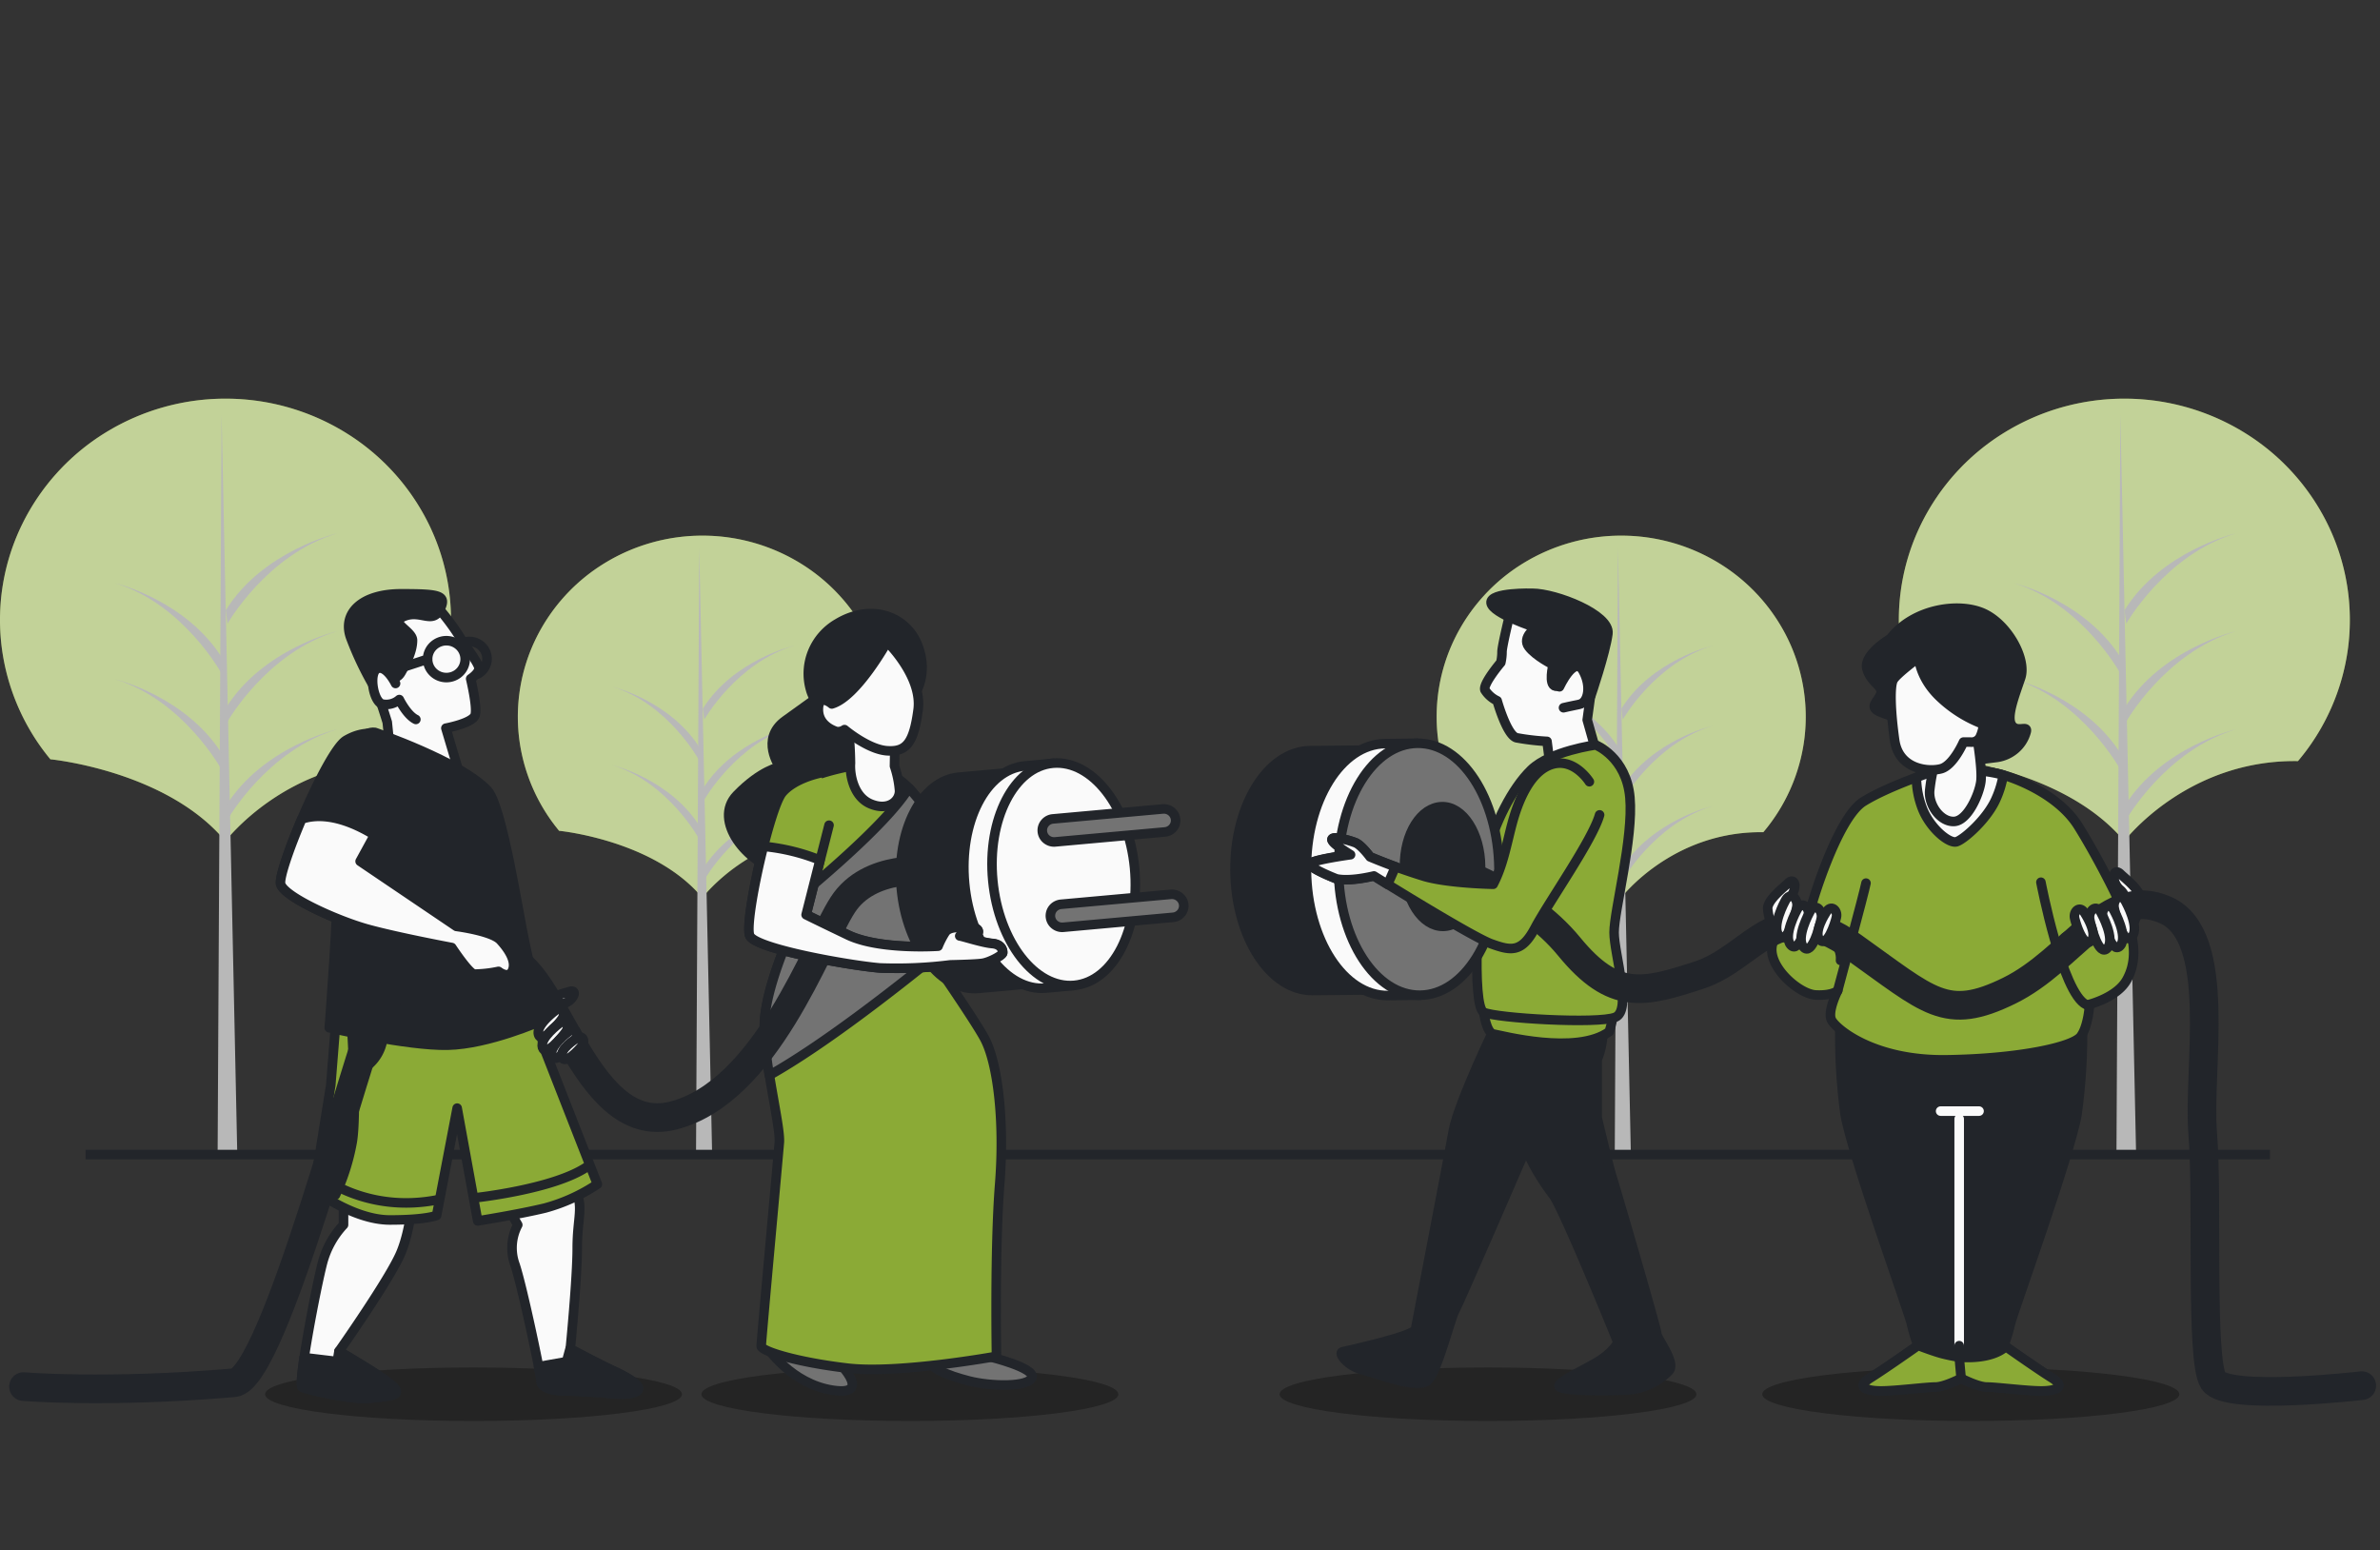 <svg xmlns="http://www.w3.org/2000/svg" width="261" height="170" fill="none"><rect width="100%" height="100%" fill="#333333" stroke="none"/><path fill="#8BAA36" d="M213.785 83.261s12.723 1.236 19.168 8.974c0 0 6.816-8.963 19.051-8.778a24.033 24.033 0 0 0 5.49-12.396 23.85 23.85 0 0 0-2.124-13.354 24.406 24.406 0 0 0-9.077-10.167 25.08 25.08 0 0 0-13.214-3.825 25.083 25.083 0 0 0-13.249 3.704 24.418 24.418 0 0 0-9.173 10.084 23.846 23.846 0 0 0-2.25 13.334 24.028 24.028 0 0 0 5.372 12.446l.006-.022Z"/><path fill="#FAFAFA" d="M213.785 83.261s12.723 1.236 19.168 8.974c0 0 6.816-8.963 19.051-8.778a24.033 24.033 0 0 0 5.49-12.396 23.85 23.85 0 0 0-2.124-13.354 24.406 24.406 0 0 0-9.077-10.167 25.08 25.08 0 0 0-13.214-3.825 25.083 25.083 0 0 0-13.249 3.704 24.418 24.418 0 0 0-9.173 10.084 23.846 23.846 0 0 0-2.25 13.334 24.028 24.028 0 0 0 5.372 12.446l.006-.022Z" opacity=".5"/><path fill="#B8B8B8" d="m232.527 45.425-.427 80.889h2.148l-1.721-80.889Z"/><path fill="#B8B8B8" d="M233.173 89.877s4.291-7.585 12.024-9.905c0 0-8.16 1.9-12.213 8.43l.189 1.475ZM233.173 68.389s4.291-7.586 12.024-9.906c0 0-8.16 1.895-12.213 8.43l.189 1.476ZM233.173 79.122s4.291-7.586 12.024-9.906c0 0-8.16 1.9-12.213 8.43l.189 1.476ZM232.535 73.862s-4.147-7.58-11.607-9.9c0 0 7.877 1.895 11.812 8.43l-.205 1.47ZM232.535 84.399s-4.147-7.586-11.607-9.9c0 0 7.877 1.895 11.812 8.424l-.205 1.476Z"/><path fill="#8BAA36" d="M5.55 83.261s12.723 1.237 19.168 8.975c0 0 6.817-8.964 19.052-8.779a24.034 24.034 0 0 0 5.49-12.396 23.85 23.85 0 0 0-2.124-13.353 24.41 24.41 0 0 0-9.077-10.168 25.079 25.079 0 0 0-13.214-3.825 25.086 25.086 0 0 0-13.25 3.705 24.423 24.423 0 0 0-9.173 10.084 23.854 23.854 0 0 0-2.25 13.334 24.024 24.024 0 0 0 5.373 12.445l.005-.022Z"/><path fill="#FAFAFA" d="M5.55 83.261s12.723 1.237 19.168 8.975c0 0 6.817-8.964 19.052-8.779a24.034 24.034 0 0 0 5.49-12.396 23.85 23.85 0 0 0-2.124-13.353 24.41 24.41 0 0 0-9.077-10.168 25.079 25.079 0 0 0-13.214-3.825 25.086 25.086 0 0 0-13.25 3.705 24.423 24.423 0 0 0-9.173 10.084 23.854 23.854 0 0 0-2.25 13.334 24.024 24.024 0 0 0 5.373 12.445l.005-.022Z" opacity=".5"/><path fill="#B8B8B8" d="m24.3 45.425-.433 80.889h2.148L24.3 45.425Z"/><path fill="#B8B8B8" d="M24.95 89.878s4.291-7.586 12.024-9.906c0 0-8.16 1.9-12.212 8.43l.189 1.476ZM24.95 68.39s4.291-7.587 12.024-9.906c0 0-8.16 1.895-12.212 8.43l.189 1.475ZM24.95 79.122s4.291-7.585 12.024-9.905c0 0-8.16 1.9-12.212 8.43l.189 1.475ZM24.303 73.862s-4.147-7.58-11.608-9.9c0 0 7.877 1.895 11.813 8.43l-.205 1.47ZM24.303 84.4s-4.147-7.586-11.608-9.9c0 0 7.877 1.894 11.813 8.424l-.205 1.475Z"/><path fill="#8BAA36" d="M162.092 91.103s10.414 1.007 15.687 7.34c0 0 5.579-7.335 15.593-7.188a19.672 19.672 0 0 0 4.49-10.146c.486-3.73-.117-7.52-1.741-10.928a19.981 19.981 0 0 0-7.431-8.318 20.524 20.524 0 0 0-10.814-3.128 20.535 20.535 0 0 0-10.843 3.034 19.986 19.986 0 0 0-7.505 8.253 19.524 19.524 0 0 0-1.839 10.912 19.667 19.667 0 0 0 4.397 10.185l.006-.016Z"/><path fill="#FAFAFA" d="M162.092 91.103s10.414 1.007 15.687 7.34c0 0 5.579-7.335 15.593-7.188a19.672 19.672 0 0 0 4.49-10.146c.486-3.73-.117-7.52-1.741-10.928a19.981 19.981 0 0 0-7.431-8.318 20.524 20.524 0 0 0-10.814-3.128 20.535 20.535 0 0 0-10.843 3.034 19.986 19.986 0 0 0-7.505 8.253 19.524 19.524 0 0 0-1.839 10.912 19.667 19.667 0 0 0 4.397 10.185l.006-.016Z" opacity=".5"/><path fill="#B8B8B8" d="m177.432 60.106-.35 66.207h1.76l-1.41-66.207Z"/><path fill="#B8B8B8" d="M177.962 96.493s3.52-6.208 9.842-8.108c0 0-6.661 1.552-9.992 6.9l.15 1.208ZM177.962 78.904s3.52-6.207 9.842-8.102c0 0-6.661 1.551-9.992 6.894l.15 1.209ZM177.962 87.699s3.52-6.208 9.842-8.109c0 0-6.661 1.552-9.992 6.9l.15 1.209ZM177.439 83.386s-3.391-6.208-9.498-8.103c0 0 6.445 1.552 9.67 6.894l-.172 1.21ZM177.439 92.006s-3.391-6.208-9.498-8.103c0 0 6.445 1.552 9.67 6.9l-.172 1.203Z"/><path fill="#8BAA36" d="M61.334 91.103s10.414 1.007 15.687 7.34c0 0 5.551-7.335 15.593-7.188a19.669 19.669 0 0 0 4.49-10.145 19.52 19.52 0 0 0-1.74-10.928 19.978 19.978 0 0 0-7.431-8.32 20.526 20.526 0 0 0-10.815-3.127 20.53 20.53 0 0 0-10.842 3.034 19.988 19.988 0 0 0-7.506 8.253 19.522 19.522 0 0 0-1.84 10.913 19.661 19.661 0 0 0 4.398 10.184l.006-.016Z"/><path fill="#FAFAFA" d="M61.334 91.103s10.414 1.007 15.687 7.34c0 0 5.551-7.335 15.593-7.188a19.669 19.669 0 0 0 4.49-10.145 19.52 19.52 0 0 0-1.74-10.928 19.978 19.978 0 0 0-7.431-8.32 20.526 20.526 0 0 0-10.815-3.127 20.53 20.53 0 0 0-10.842 3.034 19.988 19.988 0 0 0-7.506 8.253 19.522 19.522 0 0 0-1.84 10.913 19.661 19.661 0 0 0 4.398 10.184l.006-.016Z" opacity=".5"/><path fill="#B8B8B8" d="m76.68 60.107-.35 66.207h1.76l-1.41-66.207Z"/><path fill="#B8B8B8" d="M77.234 96.494s3.52-6.208 9.842-8.109c0 0-6.661 1.552-9.992 6.9l.15 1.209ZM77.234 78.905s3.52-6.208 9.842-8.103c0 0-6.661 1.552-9.992 6.894l.15 1.209ZM77.234 87.699s3.52-6.208 9.842-8.108c0 0-6.661 1.552-9.992 6.899l.15 1.209ZM76.68 83.386s-3.386-6.208-9.493-8.075c0 0 6.445 1.551 9.67 6.894l-.177 1.181ZM76.68 92.007s-3.392-6.208-9.498-8.103c0 0 6.444 1.552 9.67 6.9l-.172 1.203Z"/><path stroke="#22252A" stroke-miterlimit="10" stroke-width="1.047" d="M9.379 126.602H248.93"/><path fill="#000" d="M74.787 152.882c0 1.634-10.23 2.935-22.86 2.935-12.628 0-22.859-1.312-22.859-2.935s10.236-2.935 22.86-2.935c12.623 0 22.859 1.318 22.859 2.935ZM122.642 152.882c0 1.633-10.236 2.935-22.859 2.935-12.623 0-22.86-1.312-22.86-2.935s10.237-2.935 22.86-2.935 22.859 1.317 22.859 2.935ZM186.037 152.882c0 1.633-10.23 2.935-22.853 2.935-12.624 0-22.86-1.312-22.86-2.935s10.231-2.935 22.86-2.935c12.628 0 22.853 1.317 22.853 2.935ZM238.995 152.882c0 1.633-10.236 2.935-22.86 2.935-12.623 0-22.881-1.312-22.881-2.935s10.236-2.935 22.859-2.935c12.623 0 22.882 1.317 22.882 2.935Z" opacity=".3"/><path fill="#FAFAFA" stroke="#22252A" stroke-linecap="round" stroke-linejoin="round" stroke-width="1.047" d="M165.656 67.017s-.939 3.812-.939 4.454c0 .398-.045.794-.133 1.182 0 0-2.004 2.358-1.737 3.011.324.509.787.916 1.337 1.177 0 0 1.066 3.812 2.138 4.062 1.1.202 2.213.333 3.33.392l.4 3.142 5.34-.784-1.332-4.716.555-4.062s.933-1.7 0-4.45-2.937-2.88-4.274-2.88a46.971 46.971 0 0 1-4.685-.528Z"/><path fill="#22252A" stroke="#22252A" stroke-linecap="round" stroke-linejoin="round" stroke-width="1.047" d="M168.053 65.056s-4.674-.136-4.54 1.046c.133 1.181 4.94 2.723 4.94 2.723s-1.604 1.045-.805 2.096c.799 1.051 2.67 1.966 2.67 1.966s-.555 2.227.272 2.358c.827.13 1.332-1.051 1.466-1.443.133-.392 1.604-.262 2.004.784.226.543.361 1.119.399 1.704 0 0 1.605-4.715 1.871-6.812.266-2.096-5.74-4.422-8.277-4.422Z"/><path fill="#FAFAFA" d="M171.016 75.31s1.615-3.485 2.581-1.77c.966 1.716.555 3.502-.394 3.692-.949.191-1.743.376-1.743.376"/><path stroke="#22252A" stroke-linecap="round" stroke-linejoin="round" stroke-width="1.047" d="M171.016 75.31s1.615-3.485 2.581-1.77c.966 1.716.555 3.502-.394 3.692-.949.191-1.743.376-1.743.376"/><path fill="#22252A" stroke="#22252A" stroke-linecap="round" stroke-linejoin="round" stroke-width="1.047" d="M164.45 111.681c-.261.3-4.541 9.301-5.074 12.313-.533 3.011-4.002 20.96-4.141 21.744-.139.784-7.472 2.358-8.01 2.489-.539.13.555 1.573 2.137 1.965 1.582.392 6.145 2.228 7.216 1.177 1.072-1.051 2.537-6.944 2.937-7.597.4-.653 7.916-18.025 7.916-18.025s3.852-8.337 4.652-9.127c.799-.789-.95-4.28-1.621-5.331-.672-1.051-4.142-1.704-6.012.392Z"/><path fill="#22252A" stroke="#22252A" stroke-linecap="round" stroke-linejoin="round" stroke-width="1.047" d="M163.652 111.795s1.87 8.779 2.803 11.921a24.927 24.927 0 0 0 3.886 7.335c1.071 1.443 6.278 14.158 6.278 14.158l.799 1.966s-.266.784-1.732 1.83c-1.465 1.045-5.612 2.75-4.541 3.147 1.072.398 5.341.393 7.345.262a6.996 6.996 0 0 0 4.535-2.097c.805-.92-1.332-3.539-1.332-4.062 0-.523-4.674-16.5-4.941-17.29-.266-.789-1.604-6.415-1.604-6.415v-6.398s.671-1.176.671-3.812-2.003-3.148-2.003-3.148l-10.953 1.051.789 1.552Z"/><path fill="#8BAA36" stroke="#22252A" stroke-linecap="round" stroke-linejoin="round" stroke-width="1.047" d="M162.719 111.028s.272 2.227 1.071 2.358c.799.13 9.076 2.357 12.684-.262 0 0 .666-1.966.267-2.488-.4-.523-1.338-.262-6.14-.262-4.801 0-7.882 0-7.882.654Z"/><path fill="#8BAA36" stroke="#22252A" stroke-linecap="round" stroke-linejoin="round" stroke-width="1.047" d="M174.992 81.687s-4.941.654-7.078 2.723c-2.137 2.07-4.002 5.897-4.935 9.432-.932 3.534-1.604 16.505-.272 17.159 1.333.653 12.551 1.312 14.433.544 1.882-.768-.133-6.943-.133-9.301 0-2.358 2.137-10.347 1.737-14.796-.399-4.449-3.752-5.76-3.752-5.76Z"/><path fill="#22252A" stroke="#22252A" stroke-linecap="round" stroke-linejoin="round" stroke-width="1.047" d="M157.168 95.301c-.061-5.391-2.304-9.993-5.285-11.98v-1.09l-8.215.082c-4.624.05-8.327 5.99-8.233 13.233.095 7.243 3.886 13.108 8.516 13.069l8.215-.081v-1.089c2.887-2.108 5.03-6.753 5.002-12.144Z"/><path fill="#FAFAFA" stroke="#22252A" stroke-linecap="round" stroke-linejoin="round" stroke-width="1.047" d="M160.855 95.263c-.061-5.663-2.287-10.5-5.418-12.601v-1.16l-3.52.038c-4.862.049-8.731 6.273-8.648 13.902.083 7.63 4.085 13.772 8.948 13.723l3.52-.038v-1.154c3.058-2.168 5.179-7.069 5.118-12.71Z"/><path fill="#737373" stroke="#22252A" stroke-linecap="round" stroke-linejoin="round" stroke-width="1.047" d="M164.383 95.225c.083 7.624-3.791 13.853-8.649 13.902-4.857.049-8.881-6.093-8.948-13.717-.067-7.624 3.791-13.854 8.649-13.908 4.857-.055 8.854 6.094 8.948 13.723Z"/><path fill="#22252A" stroke="#22252A" stroke-linecap="round" stroke-linejoin="round" stroke-width="1.047" d="M162.367 94.99c.039 3.61-1.798 6.562-4.102 6.59-2.304.027-4.202-2.892-4.241-6.535-.039-3.643 1.799-6.535 4.102-6.59 2.304-.054 4.202 2.92 4.241 6.535ZM227.782 122.142c.459-3.357.654-6.743.583-10.129-1.804.817-12.329 1.117-13.295 1.138-.965.022-11.49-.321-13.294-1.138-.08 3.385.106 6.772.555 10.129.727 4.416 7.122 22.098 7.266 22.953.187.825.43 1.636.727 2.429 0 0-3.636 2.565-5.234 3.561-1.599.997-.433 1.427 1.165 1.427 1.599 0 4.941-.43 5.957-.43.899 0 2.464-.768 2.831-.953.366.185 1.932.953 2.825.953 1.022 0 4.363.43 5.962.43 1.599 0 2.776-.43 1.166-1.427-1.61-.996-5.235-3.561-5.235-3.561.297-.793.54-1.604.727-2.429.172-.871 6.567-18.553 7.294-22.953Z"/><path fill="#8BAA36" stroke="#22252A" stroke-linecap="round" stroke-linejoin="round" stroke-width="1.047" d="M212.87 84.29s-5.623 1.802-8.527 3.61c-2.903 1.808-5.817 11.6-5.817 11.98a12.096 12.096 0 0 1-.677 1.993s-2.909-.664-3.486 1.71c-.578 2.375 2.903 5.419 4.746 5.517 1.843.098 2.42-.474 2.42-.474s-1.16 2.282-.677 3.229c.483.948 4.557 4.471 12.601 4.357 8.043-.115 13.877-1.427 14.727-2.565.849-1.138.971-3.518.971-3.518s3.003-.762 4.069-2.663c1.066-1.9.872-3.899.289-5.892-.583-1.993-3.586-7.782-5.618-11.016-2.032-3.235-6.3-5.038-8.326-5.61-2.027-.571-5.341-.658-6.695-.658Z"/><path fill="#FAFAFA" stroke="#22252A" stroke-linecap="round" stroke-linejoin="round" stroke-width="1.047" d="M214.575 92.295c.805-.262 3.331-2.462 4.302-4.662.385-.842.655-1.73.805-2.64l-.127-.039c-2.032-.572-5.329-.664-6.662-.664 0 0-1.177.375-2.731.958a9.645 9.645 0 0 0 .666 3.442c.877 2.2 2.965 3.872 3.747 3.605Z"/><path stroke="#22252A" stroke-linecap="round" stroke-linejoin="round" stroke-width="1.047" d="M223.814 96.738s2.326 12.171 4.963 13.424M201.529 108.626s2.909-10.744 3.103-11.79"/><path stroke="#22252A" stroke-linecap="round" stroke-linejoin="round" stroke-width="1.047" d="M227.573 102.238s-1.61.354-1.61 1.498M200.225 102.413s1.793 1.143 1.615 2.902"/><path fill="#8BAA36" stroke="#22252A" stroke-linecap="round" stroke-linejoin="round" stroke-width="1.047" d="M212.237 152.092c.9 0 2.465-.768 2.831-.953.367.185 1.932.953 2.826.953 1.021 0 4.363.43 5.962.43 1.598 0 2.775-.43 1.165-1.426-1.393-.866-4.313-2.914-5.057-3.437-1.715 1.536-5.107 1.155-5.107 1.155a17.877 17.877 0 0 1-2.037-.425c-1.016-.289-2.47-.855-2.47-.855s-3.636 2.565-5.235 3.562c-1.598.996-.433 1.426 1.166 1.426s4.94-.43 5.956-.43Z"/><path stroke="#FAFAFA" stroke-linecap="round" stroke-linejoin="round" stroke-width="1.047" d="M214.852 147.556v-24.865"/><path stroke="#22252A" stroke-linecap="round" stroke-linejoin="round" stroke-width="1.047" d="m215.062 151.111-.21-2.325v-1.23"/><path stroke="#FAFAFA" stroke-linecap="round" stroke-linejoin="round" stroke-width="1.047" d="M212.816 121.837h4.214"/><path fill="#22252A" stroke="#22252A" stroke-linecap="round" stroke-linejoin="round" stroke-width="1.047" d="M207.309 70.022s-3.02 1.776-2.57 3.333c.45 1.557 1.815 1.857 1.515 2.723-.299.866-1.348 1.41-.155 1.955.68.298 1.391.523 2.121.67 0 0 1.11 3.779 3.019 4.443 1.91.665 5.218.224 7.561-.07a3.954 3.954 0 0 0 2.147-.891 3.83 3.83 0 0 0 1.25-1.93c.228-.812-.982.152-1.587-.741-.606-.893.305-3.186.982-5.19.677-2.004-1.36-5.783-4.002-7.04-2.643-1.259-7.689-.6-10.281 2.738Z"/><path fill="#FAFAFA" stroke="#22252A" stroke-linecap="round" stroke-linejoin="round" stroke-width="1.047" d="M212.388 82.934a19.695 19.695 0 0 0-.777 3.812c-.1 1.633 1.26 3.425 2.714 3.327 1.454-.098 2.709-2.946 2.903-4.356.195-1.41-.483-5.228-.483-5.228s-2.22.098-3.103.855a5.283 5.283 0 0 0-1.254 1.59Z"/><path fill="#FAFAFA" stroke="#22252A" stroke-linecap="round" stroke-linejoin="round" stroke-width="1.047" d="M210.418 72.097s.072 2.222 2.342 4.357a14.077 14.077 0 0 0 4.757 2.968 4.027 4.027 0 0 1-.377 1.404 1.043 1.043 0 0 1-.441.434 1.066 1.066 0 0 1-.614.111h-.76s-1.111 2.554-2.454 2.924c-1.343.37-4.646.115-5.101-3.147-.456-3.262-.528-5.93-.15-6.6.377-.67 2.798-2.45 2.798-2.45ZM234.166 100.795c.344-.681.553-1.42.616-2.178 0-.991-1.877-2.412-2.221-2.766-.344-.354-.688-.316-.76.18a2.024 2.024 0 0 0 .649 1.487c.282.216.486.516.583.854.033.245-.622 1.448-.294 2.227.327.779 1.249 1.013 1.427.196Z"/><path stroke="#22252A" stroke-linecap="round" stroke-linejoin="round" stroke-width="3.142" d="M158.992 95.236s8.171 2.564 13.084 8.555c4.913 5.99 8.138 5.129 14.244 3.136 6.106-1.993 8.432-9.127 16.864-3.136 8.432 5.99 10.175 8.266 17.153 4.846 6.978-3.42 10.753-11.692 17.153-8.844 6.4 2.849 3.486 17.426 4.069 24.506.583 7.079-.294 24.815 1.16 27.097 1.454 2.281 16.281.544 16.281.544"/><path fill="#8BAA36" d="M174.296 85.717s-1.627-2.603-4.025-1.922c-2.537.718-3.847 4.274-4.441 6.49-.594 2.217-.993 4.613-2.081 6.677 0 0-4.808-.082-7.489-.844a64.081 64.081 0 0 1-6.028-2.178s-.95-1.302-1.621-1.558c-.672-.256-2.415-.757-2.543-.365-.127.392 2.021 1.683 2.021 1.683s-3.997.545-4.396.964c-.4.42 2.825 1.672 2.825 1.672s1.205.38 4.136-.305c0 0 10.752 6.698 12.895 7.466 2.142.767 3.33 1.012 4.79-1.754s6.306-9.628 7.078-12.388"/><path stroke="#22252A" stroke-linecap="round" stroke-linejoin="round" stroke-width="1.047" d="M174.296 85.717s-1.627-2.603-4.025-1.922c-2.537.718-3.847 4.274-4.441 6.49-.594 2.217-.993 4.613-2.081 6.677 0 0-4.808-.082-7.489-.844a64.081 64.081 0 0 1-6.028-2.178s-.95-1.302-1.621-1.558c-.672-.256-2.415-.757-2.543-.365-.127.392 2.021 1.683 2.021 1.683s-3.997.545-4.396.964c-.4.42 2.825 1.672 2.825 1.672s1.205.38 4.136-.305c0 0 10.752 6.698 12.895 7.466 2.142.767 3.33 1.012 4.79-1.754s6.306-9.628 7.078-12.388"/><path fill="#FAFAFA" stroke="#22252A" stroke-linecap="round" stroke-linejoin="round" stroke-width="1.047" d="M153.025 95.05c-1.571-.577-2.776-1.089-2.776-1.089s-.949-1.301-1.621-1.557c-.671-.256-2.414-.757-2.542-.365-.128.392 2.021 1.683 2.021 1.683s-3.997.544-4.397.964c-.4.419 2.826 1.671 2.826 1.671s1.204.382 4.135-.305l1.504.931.85-1.933ZM194.466 101.797a5.878 5.878 0 0 1-.616-2.178c0-.991 1.881-2.407 2.22-2.76.339-.355.683-.317.755.179.001.278-.056.553-.168.81a2.04 2.04 0 0 1-.481.677 1.658 1.658 0 0 0-.583.854c-.034.24.621 1.449.294 2.228-.328.778-1.244 1.002-1.421.19Z"/><path fill="#FAFAFA" stroke="#22252A" stroke-linecap="round" stroke-linejoin="round" stroke-width="1.047" d="M195.76 98.808s-1.548 2.804-.649 3.812c.899 1.007 1.771-2.266 1.937-3.17.167-.904-.716-1.813-1.288-.642Z"/><path fill="#FAFAFA" stroke="#22252A" stroke-linecap="round" stroke-linejoin="round" stroke-width="1.047" d="M197.036 99.815s-1.549 2.805-.65 3.812c.899 1.007 1.771-2.265 1.938-3.169.166-.904-.717-1.846-1.288-.643Z"/><path fill="#FAFAFA" stroke="#22252A" stroke-linecap="round" stroke-linejoin="round" stroke-width="1.047" d="M198.442 100.049s-1.549 2.805-.65 3.812c.9 1.008 1.771-2.265 1.938-3.169.166-.904-.716-1.819-1.288-.643Z"/><path fill="#FAFAFA" stroke="#22252A" stroke-linecap="round" stroke-linejoin="round" stroke-width="1.047" d="M200.24 100.071s-1.443 2.178-.655 3c.788.823 1.638-1.764 1.804-2.51.167-.746-.616-1.47-1.149-.49ZM233.138 98.917s1.549 2.804.65 3.812c-.899 1.007-1.771-2.271-1.937-3.175-.167-.904.716-1.813 1.287-.637Z"/><path fill="#FAFAFA" stroke="#22252A" stroke-linecap="round" stroke-linejoin="round" stroke-width="1.047" d="M231.861 99.897s1.549 2.804.65 3.812c-.9 1.007-1.771-2.271-1.938-3.175-.166-.904.716-1.808 1.288-.637Z"/><path fill="#FAFAFA" stroke="#22252A" stroke-linecap="round" stroke-linejoin="round" stroke-width="1.047" d="M230.446 100.158s1.549 2.805.65 3.812c-.9 1.008-1.771-2.265-1.932-3.175-.161-.909.727-1.813 1.282-.637Z"/><path fill="#FAFAFA" stroke="#22252A" stroke-linecap="round" stroke-linejoin="round" stroke-width="1.047" d="M228.653 100.18s1.444 2.205.655 3c-.788.795-1.637-1.764-1.798-2.51-.161-.746.611-1.47 1.143-.49ZM37.672 131.209v3.093a9.75 9.75 0 0 0-2.293 4.127c-.672 2.527-2.776 13.402-2.22 13.685.555.283 5.778 1.454 7.444 1.209 1.91-.283 3.536-.185 2.575-1.22-.96-1.034-6.006-3.926-6.006-3.926s5.551-7.874 6.784-10.782c1.232-2.908 1.432-7.406 1.432-7.406l-7.45-.278-.266 1.498Z"/><path fill="#22252A" stroke="#22252A" stroke-linecap="round" stroke-linejoin="round" stroke-width="1.047" d="M40.603 153.323c1.91-.283 3.536-.185 2.576-1.22-.96-1.034-6.006-3.926-6.006-3.926l-.19 1.122-3.635-.436c-.267 1.819-.383 3.153-.189 3.267.594.262 5.779 1.438 7.444 1.193Z"/><path fill="#FAFAFA" stroke="#22252A" stroke-linecap="round" stroke-linejoin="round" stroke-width="1.047" d="m55.919 132.81.86 1.503a5.4 5.4 0 0 0-.288 4.405c.86 2.625 2.87 12.28 2.87 12.841 0 .561 1.238.936 2.22.936.983 0 3.703.185 4.086.185.383 0 3.153.469 4.108-.092.954-.561-1.216-1.688-2.648-2.342-1.433-.653-4.586-2.341-4.586-2.341s.76-7.689.76-11.066c0-3.376.767-4.498-.282-6.562-1.05-2.064-7.644.942-7.644.942l.544 1.591Z"/><path fill="#22252A" stroke="#22252A" stroke-linecap="round" stroke-linejoin="round" stroke-width="1.047" d="M67.099 150.246c-1.433-.659-4.586-2.341-4.586-2.341l-.383 1.405-3.07.544c.184.937.3 1.579.3 1.71 0 .545 1.238.937 2.22.937.983 0 3.703.185 4.086.185.383 0 3.153.468 4.108-.093.955-.561-1.243-1.693-2.675-2.347Z"/><path fill="#FAFAFA" stroke="#22252A" stroke-linecap="round" stroke-linejoin="round" stroke-width="1.047" d="M50.773 70.41a25.792 25.792 0 0 0-2.56-3.562c-1.315-1.454-5.44-1.372-7.249.544-1.81 1.917-1.238 5.337-.555 6.306.683.97 2.06 5.5 2.06 5.5l.327 3.235 7.666 2.668-1.565-5.255s2.97-.544 3.214-1.454c.244-.909-.494-3.964-.494-3.964s.988-.648.905-1.214c-.084-.567-1.75-2.805-1.75-2.805Z"/><path fill="#22252A" stroke="#22252A" stroke-linecap="round" stroke-linejoin="round" stroke-width="1.047" d="M41.952 73.896s1.31 1.089 2.026-.158c.716-1.247 1.26-2.467 1.26-3.523 0-1.057-2.692-1.934-.899-2.642 1.793-.707 3.087.866 3.886-.713.8-1.58.072-1.748-4.236-1.748-4.307 0-6.461 2.113-5.55 4.754a35.264 35.264 0 0 0 2.692 5.63l.821-1.6Z"/><path stroke="#22252A" stroke-linecap="round" stroke-linejoin="round" stroke-width="1.047" d="M51.013 72.278c0 .4-.12.79-.347 1.122a2.05 2.05 0 0 1-.924.744c-.376.153-.79.193-1.19.115-.4-.078-.766-.27-1.054-.553a2.01 2.01 0 0 1-.564-1.034 1.984 1.984 0 0 1 .117-1.168c.156-.369.42-.684.759-.906a2.088 2.088 0 0 1 2.6.25c.386.38.603.894.603 1.43ZM50.72 70.486c.24-.096.497-.146.756-.147.428 0 .845.14 1.184.399.339.258.58.618.688 1.026.107.407.074.838-.095 1.224a1.914 1.914 0 0 1-.84.912M46.9 72.278l-4.947 1.617"/><path fill="#FAFAFA" d="M43.378 74.945s-.988-2.02-1.976-1.633c-.988.386-.494 3.561.494 3.883a2.171 2.171 0 0 0 1.893-.485s.827 1.699 1.815 2.178"/><path stroke="#22252A" stroke-linecap="round" stroke-linejoin="round" stroke-width="1.047" d="M43.378 74.945s-.988-2.02-1.976-1.633c-.988.386-.494 3.561.494 3.883a2.171 2.171 0 0 0 1.893-.485s.827 1.699 1.815 2.178"/><path fill="#8BAA36" stroke="#22252A" stroke-linecap="round" stroke-linejoin="round" stroke-width="1.047" d="m36.889 111.251-.616 7.744-1.843 11.463s4.307 3.316 8.326 3.316c4.02 0 5.124-.501 5.124-.501l2.254-11.762 2.253 12.367s4.441-.703 7.383-1.411a19.623 19.623 0 0 0 5.74-2.614l-5.945-15.182-1.288-7.831s-6.661.605-10.663.806c-4.003.202-9.326-.806-9.326-.806l-1.4 4.411Z"/><path fill="#22252A" stroke="#22252A" stroke-linecap="round" stroke-linejoin="round" stroke-width="1.047" d="M41.116 80.31s9.437 3.229 12.352 6.366c1.61 1.742 3.413 13.668 4.063 16.581.65 2.914 1.782 8.713 1.782 8.713s-5.757 2.549-10.209 2.641c-4.451.093-12.995-1.911-12.995-1.911s1.016-12.922 1.016-18.929c0-6.006.095-9.927 1.11-11.838.006.016 1.677-1.808 2.881-1.623Z"/><path stroke="#22252A" stroke-linecap="round" stroke-linejoin="round" stroke-width="1.047" d="M38.628 113.636s.51 8.446 0 11.566a23.653 23.653 0 0 1-1.843 5.833"/><path stroke="#22252A" stroke-linecap="round" stroke-linejoin="round" stroke-width="1.047" d="M38.842 117.66a4.697 4.697 0 0 0 1.998-1.311c.54-.599.91-1.326 1.077-2.108M34.94 128.824s5.129 4.324 13.122 2.723M52.164 131.334s8.404-.904 12.096-3.317"/><path fill="#22252A" stroke="#22252A" stroke-linecap="round" stroke-linejoin="round" stroke-width="1.047" d="M89.758 76.4s-.81.588-3.636 2.614c-2.826 2.025-.6 5.086-.6 5.086s-2.02.31-4.718 3.093 1.204 7.558 4.851 8.304c3.647.746 7.91-3.68 9.188-7.787 1.276-4.106-.411-10.297-1.26-11.577-.85-1.28-3.825.267-3.825.267Z"/><path fill="#22252A" stroke="#22252A" stroke-linecap="round" stroke-linejoin="round" stroke-width="1.047" d="M100.456 75.855s1.405-2.13.134-5.217c-1.272-3.087-5.069-4.498-8.766-2.26a6.423 6.423 0 0 0-2.718 3.124 6.274 6.274 0 0 0-.218 4.103c.36 1.426 2.181 3.62 2.564 3.654.383.032 3.709 1.22 5.979.18s3.025-3.584 3.025-3.584Z"/><path fill="#737373" stroke="#22252A" stroke-linecap="round" stroke-linejoin="round" stroke-width="1.047" d="M84.125 147.736s2.637 4.024 7.216 4.71c4.58.686.461-3.343-.31-3.953-.772-.61-6.284-1.928-6.906-.757ZM108.521 148.77s5.034 1.215 4.646 2.282c-.389 1.067-4.491.986-6.889.376-2.398-.61-4.652-1.519-4.341-2.505.311-.986 6.584-.153 6.584-.153Z"/><path fill="#8BAA36" stroke="#22252A" stroke-linecap="round" stroke-linejoin="round" stroke-width="1.047" d="M94.207 83.86s-6.74.97-7.972 3.305c-1.232 2.337.506 15.063.506 15.063s-2.876 6.224-2.915 10.232c-.039 4.008 1.782 11.06 1.638 12.819-.144 1.759-1.987 21.782-1.987 22.327 0 .544 3.885 1.764 9.486 2.418 5.601.653 16.315-1.302 16.315-1.302s-.211-11.817.35-18.863c.56-7.047-.239-13.38-1.666-16.01-1.426-2.63-8.07-12.1-8.07-12.1s3.219-5.729 3.419-8.234c.199-2.505-.839-3.812-3.27-6.693a8.451 8.451 0 0 0-2.613-2.058 8.604 8.604 0 0 0-3.221-.904Z"/><path fill="#737373" stroke="#22252A" stroke-linecap="round" stroke-linejoin="round" stroke-width="1.047" d="M99.902 101.754s3.219-5.729 3.419-8.234c.2-2.505-.838-3.812-3.269-6.692-.117-.142-.24-.267-.361-.398l-.089.082c-2.498 4.002-10.758 10.842-13.217 12.835.189 1.704.35 2.881.35 2.881s-2.876 6.224-2.915 10.232c.046 1.826.232 3.646.555 5.445 5.835-3.267 13.64-9.382 17.864-12.791a446.71 446.71 0 0 0-2.337-3.36Z"/><path fill="#FAFAFA" stroke="#22252A" stroke-linecap="round" stroke-linejoin="round" stroke-width="1.047" d="M92.963 79.188c.186 1.494.288 2.998.305 4.503-.089 1.116.278 3.665 2.22 4.465 1.944.8 3.165-.315 3.16-1.437a11.136 11.136 0 0 0-.556-2.723l.056-3.077s-3.353-2.058-5.185-1.731Z"/><path fill="#FAFAFA" stroke="#22252A" stroke-linecap="round" stroke-linejoin="round" stroke-width="1.047" d="M91.22 77.19s-1.427-1.231-1.471.544c-.044 1.775 1.62 2.363 1.987 2.483.31.041.623-.035.877-.212 0 0 2.587 2.178 4.663 2.32 2.076.141 2.92-.801 3.409-4.499.488-3.697-3.403-7.45-3.403-7.45s-3.33 6.024-6.062 6.813ZM59.473 111.894a4.82 4.82 0 0 1 .31-1.852c.345-.741 2.221-1.165 2.637-1.307.417-.141.628 0 .505.387a1.716 1.716 0 0 1-1.005.893 1.412 1.412 0 0 0-.738.441c-.105.174-.038 1.291-.555 1.764-.516.474-1.326.343-1.154-.326Z"/><path stroke="#22252A" stroke-linecap="round" stroke-linejoin="round" stroke-width="3.142" d="M102.013 95.519s-6.662-.855-9.598 3.708c-2.937 4.564-8.427 20.53-18.602 23.1-10.175 2.571-13.084-17.97-19.19-17.398-5.817.544-9.88 0-13.372 6.273-1.866 3.36-11.191 40.047-15.599 40.422-14.039 1.204-23.076.42-23.076.42"/><path fill="#22252A" d="M41.553 80.571s-1.538-.604-3.592.6c-2.054 1.203-7.582 14.38-7.172 15.791.411 1.41 6.25 4.024 9.532 4.928 3.28.904 9.225 2.015 9.225 2.015s1.843 2.816 2.46 2.914a13.635 13.635 0 0 0 2.664-.3s1.11.904 1.538-.103c.427-1.008-.411-2.309-1.333-3.317-.921-1.007-4.818-1.508-4.818-1.508l-10.564-7.145 4.441-8.043"/><path stroke="#22252A" stroke-linecap="round" stroke-linejoin="round" stroke-width="1.047" d="M41.553 80.571s-1.538-.604-3.592.6c-2.054 1.203-7.582 14.38-7.172 15.791.411 1.41 6.25 4.024 9.532 4.928 3.28.904 9.225 2.015 9.225 2.015s1.843 2.816 2.46 2.914a13.635 13.635 0 0 0 2.664-.3s1.11.904 1.538-.103c.427-1.008-.411-2.309-1.333-3.317-.921-1.007-4.818-1.508-4.818-1.508l-10.564-7.145 4.441-8.043"/><path fill="#FAFAFA" stroke="#22252A" stroke-linecap="round" stroke-linejoin="round" stroke-width="1.047" d="M52.005 106.813a13.634 13.634 0 0 0 2.664-.299s1.11.904 1.538-.104c.428-1.007-.41-2.309-1.332-3.316-.922-1.008-4.819-1.509-4.819-1.509l-10.563-7.139 1.576-2.88c-3.946-2.413-6.567-2.233-7.982-1.749-1.416 3.333-2.493 6.492-2.304 7.14.411 1.41 6.25 4.024 9.531 4.928 3.281.904 9.226 2.015 9.226 2.015s1.849 2.815 2.465 2.913Z"/><path fill="#22252A" stroke="#22252A" stroke-linecap="round" stroke-linejoin="round" stroke-width="1.047" d="M118.026 95.742c-.449-4.754-2.775-8.659-5.551-10.21l-.088-.97-7.25.66c-4.08.37-6.895 5.864-6.29 12.268.606 6.404 4.402 11.289 8.483 10.891l7.249-.659-.094-.969c2.442-2.004 3.991-6.257 3.541-11.011Z"/><path fill="#FAFAFA" stroke="#22252A" stroke-linecap="round" stroke-linejoin="round" stroke-width="1.047" d="M121.313 95.46c-.472-4.994-2.776-9.106-5.712-10.74l-.1-1.018-3.103.284c-4.286.392-7.244 6.158-6.612 12.89.633 6.73 4.63 11.865 8.915 11.473l3.103-.283-.094-1.019c2.565-2.145 4.075-6.61 3.603-11.588Z"/><path fill="#FAFAFA" stroke="#22252A" stroke-linecap="round" stroke-linejoin="round" stroke-width="1.047" d="M124.419 95.16c.639 6.73-2.32 12.497-6.611 12.889-4.291.392-8.282-4.749-8.932-11.474-.649-6.725 2.321-12.525 6.606-12.89 4.285-.365 8.293 4.749 8.937 11.474Z"/><path fill="#737373" stroke="#22252A" stroke-linecap="round" stroke-linejoin="round" stroke-width="1.047" d="m127.751 91.228-12.04 1.089a1.307 1.307 0 0 1-.944-.286 1.238 1.238 0 0 1-.46-.858 1.24 1.24 0 0 1 .291-.926 1.28 1.28 0 0 1 .874-.451l12.041-1.09a1.313 1.313 0 0 1 .944.286c.13.106.238.237.317.384a1.24 1.24 0 0 1-.148 1.4 1.303 1.303 0 0 1-.875.451ZM128.642 100.588l-12.04 1.09a1.304 1.304 0 0 1-.945-.286 1.254 1.254 0 0 1 .223-2.096c.15-.077.314-.125.483-.14l12.04-1.089c.341-.029.679.075.942.29a1.24 1.24 0 0 1 .171 1.78 1.293 1.293 0 0 1-.874.451Z"/><path fill="#8BAA36" d="M90.043 84.748s-2.897.544-4.269 2.178c-1.37 1.633-4.185 14.24-3.536 15.689.65 1.448 11.058 3.267 14.272 3.528a46.97 46.97 0 0 0 7.738-.337s2.776-.071 3.536-.196c.761-.126 2.16-.861 2.182-1.139.022-.277-.117-.942-1.155-1.023-1.038-.082-3.264-.812-3.547-.833a18.146 18.146 0 0 1 2.026-.403s.145-.545-.999-.545c-1.143 0-2.181-.076-2.614.545-.31.483-.574.994-.789 1.524 0 0-6.411.441-9.892-1.225-3.48-1.666-4.58-2.222-4.58-2.222l2.499-9.802"/><path stroke="#22252A" stroke-linecap="round" stroke-linejoin="round" stroke-width="1.047" d="M90.043 84.748s-2.897.544-4.269 2.178c-1.37 1.633-4.185 14.24-3.536 15.689.65 1.448 11.058 3.267 14.272 3.528a46.97 46.97 0 0 0 7.738-.337s2.776-.071 3.536-.196c.761-.126 2.16-.861 2.182-1.139.022-.277-.117-.942-1.155-1.023-1.038-.082-3.264-.812-3.547-.833a18.146 18.146 0 0 1 2.026-.403s.145-.545-.999-.545c-1.143 0-2.181-.076-2.614.545-.31.483-.574.994-.789 1.524 0 0-6.411.441-9.892-1.225-3.48-1.666-4.58-2.222-4.58-2.222l2.499-9.802"/><path fill="#FAFAFA" stroke="#22252A" stroke-linecap="round" stroke-linejoin="round" stroke-width="1.047" d="M107.769 105.626c.772-.125 2.159-.861 2.182-1.138.022-.278-.117-.942-1.155-1.024-1.038-.082-3.264-.811-3.547-.833a18.33 18.33 0 0 1 2.026-.403s.144-.545-.999-.545c-1.144 0-2.182-.076-2.615.545a9.326 9.326 0 0 0-.788 1.525s-6.412.441-9.892-1.226c-3.48-1.666-4.58-2.221-4.58-2.221l1.521-5.99c-1.98-.8-4.069-1.308-6.2-1.509-1.038 4.106-1.888 8.942-1.499 9.802.644 1.449 11.058 3.267 14.272 3.529 2.584.1 5.173-.013 7.738-.338 0 0 2.781-.049 3.536-.174ZM60.879 110.837s-2.143 1.574-1.816 2.614c.328 1.04 2.115-1.089 2.56-1.715.444-.627.094-1.574-.744-.899Z"/><path fill="#FAFAFA" stroke="#22252A" stroke-linecap="round" stroke-linejoin="round" stroke-width="1.047" d="M61.303 112.247s-2.137 1.574-1.815 2.614c.322 1.04 2.12-1.089 2.56-1.715.438-.626.093-1.585-.745-.899Z"/><path fill="#FAFAFA" stroke="#22252A" stroke-linecap="round" stroke-linejoin="round" stroke-width="1.047" d="M62.318 113.162s-2.137 1.574-1.81 2.614c.328 1.04 2.116-1.089 2.56-1.715.444-.627.094-1.585-.75-.899Z"/><path fill="#FAFAFA" stroke="#22252A" stroke-linecap="round" stroke-linejoin="round" stroke-width="1.047" d="M63.155 113.903s-1.849 1.165-1.538 2.026c.311.86 1.838-.768 2.22-1.269.384-.501.073-1.307-.682-.757Z"/></svg>